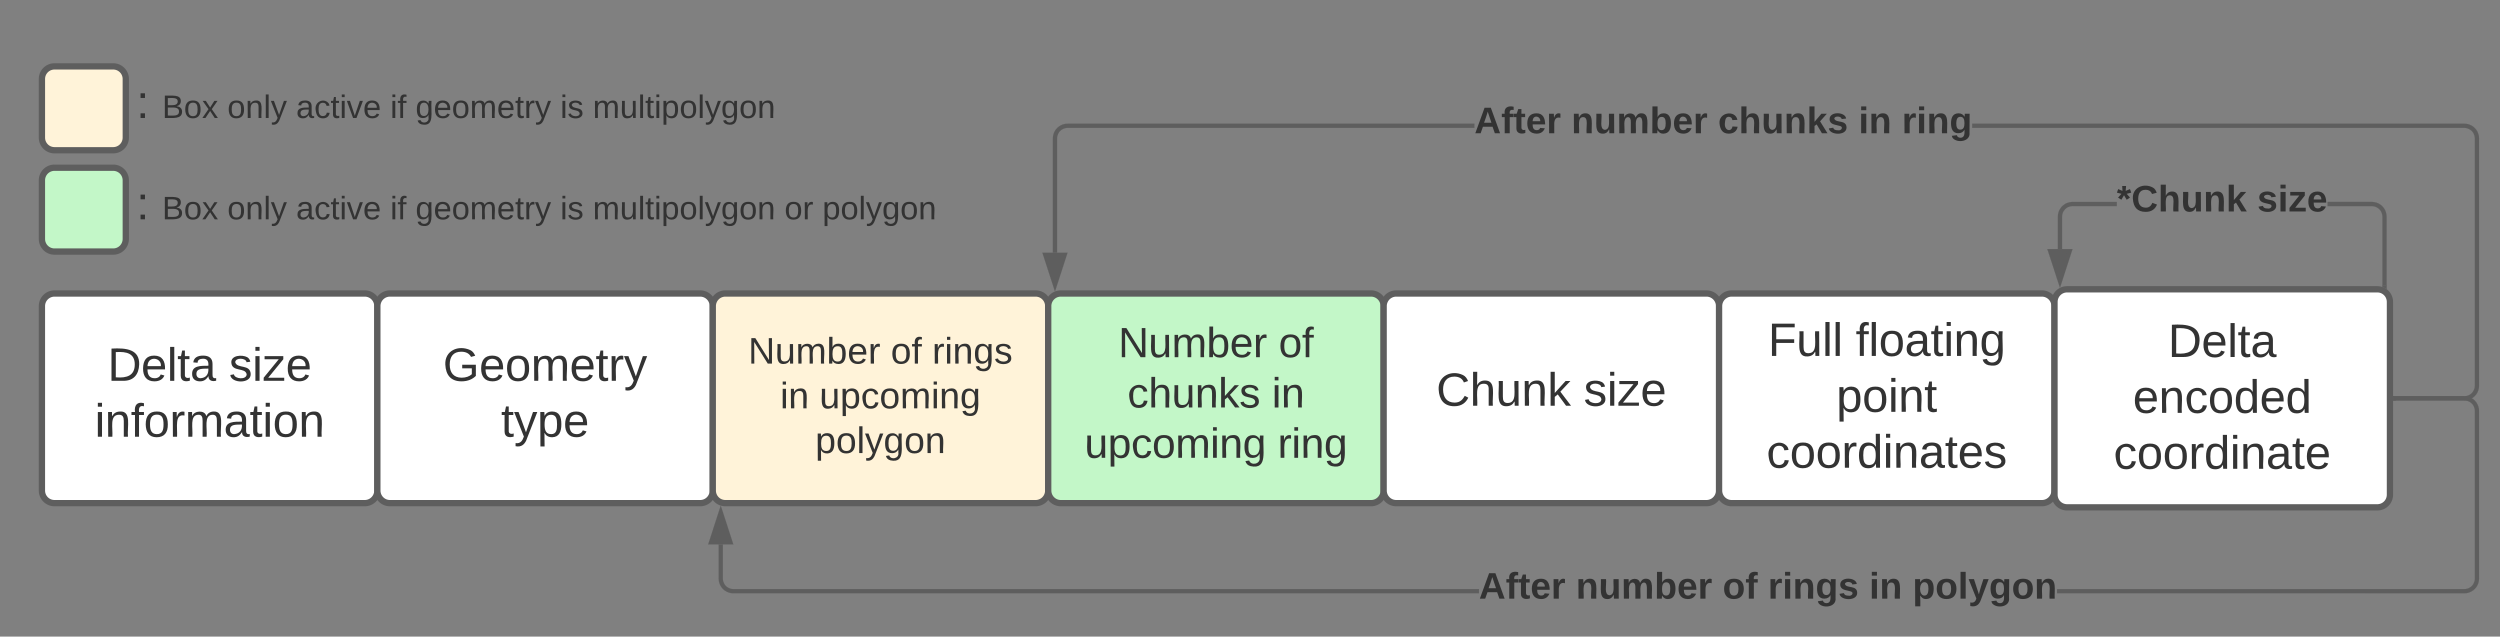 <svg xmlns="http://www.w3.org/2000/svg" xmlns:xlink="http://www.w3.org/1999/xlink" xmlns:lucid="lucid" width="1192.5" height="303.67"><rect width="100%" height="100%" fill="#808080" stroke="none"/><g transform="translate(-20 -60)" lucid:page-tab-id="0_0"><path d="M40 206a6 6 0 0 1 6-6h148a6 6 0 0 1 6 6v88a6 6 0 0 1-6 6H46a6 6 0 0 1-6-6z" stroke="#5e5e5e" stroke-width="3" fill="#fff"/><use xlink:href="#a" transform="matrix(1,0,0,1,52,212) translate(19.327 29.653)"/><use xlink:href="#b" transform="matrix(1,0,0,1,52,212) translate(77.228 29.653)"/><use xlink:href="#c" transform="matrix(1,0,0,1,52,212) translate(13.185 56.319)"/><path d="M200 206a6 6 0 0 1 6-6h148a6 6 0 0 1 6 6v88a6 6 0 0 1-6 6H206a6 6 0 0 1-6-6z" stroke="#5e5e5e" stroke-width="3" fill="#fff"/><use xlink:href="#d" transform="matrix(1,0,0,1,212,212) translate(19.296 29.653)"/><use xlink:href="#e" transform="matrix(1,0,0,1,212,212) translate(47.012 56.319)"/><path d="M360 206a6 6 0 0 1 6-6h148a6 6 0 0 1 6 6v88a6 6 0 0 1-6 6H366a6 6 0 0 1-6-6z" stroke="#5e5e5e" stroke-width="3" fill="#fff3d9"/><use xlink:href="#f" transform="matrix(1,0,0,1,372,212) translate(4.914 21.441)"/><use xlink:href="#g" transform="matrix(1,0,0,1,372,212) translate(72.914 21.441)"/><use xlink:href="#h" transform="matrix(1,0,0,1,372,212) translate(92.667 21.441)"/><use xlink:href="#i" transform="matrix(1,0,0,1,372,212) translate(20.173 42.774)"/><use xlink:href="#j" transform="matrix(1,0,0,1,372,212) translate(38.889 42.774)"/><use xlink:href="#k" transform="matrix(1,0,0,1,372,212) translate(36.914 64.108)"/><path d="M520 206a6 6 0 0 1 6-6h148a6 6 0 0 1 6 6v88a6 6 0 0 1-6 6H526a6 6 0 0 1-6-6z" stroke="#5e5e5e" stroke-width="3" fill="#c3f7c8"/><use xlink:href="#l" transform="matrix(1,0,0,1,532,212) translate(21.417 18.375)"/><use xlink:href="#m" transform="matrix(1,0,0,1,532,212) translate(97.917 18.375)"/><use xlink:href="#n" transform="matrix(1,0,0,1,532,212) translate(25.806 42.375)"/><use xlink:href="#o" transform="matrix(1,0,0,1,532,212) translate(94.694 42.375)"/><use xlink:href="#p" transform="matrix(1,0,0,1,532,212) translate(5.333 66.375)"/><use xlink:href="#q" transform="matrix(1,0,0,1,532,212) translate(97.444 66.375)"/><path d="M680 206a6 6 0 0 1 6-6h148a6 6 0 0 1 6 6v88a6 6 0 0 1-6 6H686a6 6 0 0 1-6-6z" stroke="#5e5e5e" stroke-width="3" fill="#fff"/><use xlink:href="#r" transform="matrix(1,0,0,1,692,212) translate(13.123 41.528)"/><use xlink:href="#s" transform="matrix(1,0,0,1,692,212) translate(83.432 41.528)"/><path d="M840 206a6 6 0 0 1 6-6h148a6 6 0 0 1 6 6v88a6 6 0 0 1-6 6H846a6 6 0 0 1-6-6z" stroke="#5e5e5e" stroke-width="3" fill="#fff"/><use xlink:href="#t" transform="matrix(1,0,0,1,852,212) translate(11.364 17.778)"/><use xlink:href="#u" transform="matrix(1,0,0,1,852,212) translate(53.154 17.778)"/><use xlink:href="#v" transform="matrix(1,0,0,1,852,212) translate(43.957 44.444)"/><use xlink:href="#w" transform="matrix(1,0,0,1,852,212) translate(10.654 71.111)"/><path d="M1000 204a6 6 0 0 1 6-6h148a6 6 0 0 1 6 6v92a6 6 0 0 1-6 6h-148a6 6 0 0 1-6-6z" stroke="#5e5e5e" stroke-width="3" fill="#fff"/><use xlink:href="#x" transform="matrix(1,0,0,1,1012,210) translate(42.136 20.278)"/><use xlink:href="#y" transform="matrix(1,0,0,1,1012,210) translate(25.407 46.944)"/><use xlink:href="#z" transform="matrix(1,0,0,1,1012,210) translate(16.21 73.611)"/><path d="M1152.5 156.4l1.07.25 1.02.42.92.58.84.7.7.85.6.93.4 1.02.26 1.07.1 1.05v33.04h-2v-32.95l-.08-.82-.18-.76-.3-.73-.4-.66-.52-.6-.6-.5-.66-.42-.73-.3-.76-.18-.83-.07h-21.1v-2h21.18zm-122.77 1.9h-21.1l-.82.08-.75.18-.73.3-.66.4-.6.52-.5.6-.42.66-.3.73-.18.76-.07.82v15.46h-2v-15.53l.08-1.05.25-1.07.42-1.02.58-.93.7-.84.85-.7.93-.6 1.03-.4 1.07-.26 1.05-.1h21.18z" stroke="#5e5e5e" stroke-width=".05" fill="#5e5e5e"/><path d="M1158.4 197.93l-1-.62-1-.4v-.6h2z" fill="#5e5e5e"/><path d="M1158.43 197.97l-1.03-.63-1.02-.42v-.66h2.05zm-2-1.66v.58l1 .4.95.6v-1.57z" stroke="#5e5e5e" stroke-width=".05" fill="#5e5e5e"/><path d="M1002.6 194.08l-4.64-14.27h9.27z" fill="#5e5e5e"/><path d="M1002.6 197.3l-6.02-18.5h12.02zm-3.27-16.5l3.26 10.04 3.25-10.03z" stroke="#5e5e5e" stroke-width=".05" fill="#5e5e5e"/><use xlink:href="#A" transform="matrix(1,0,0,1,1029.728,146.647) translate(0 14.222)"/><use xlink:href="#B" transform="matrix(1,0,0,1,1029.728,146.647) translate(66.963 14.222)"/><path d="M1196.6 119.08l1.06.26 1.02.42.94.57.83.72.72.83.57.94.42 1.02.26 1.06.08 1.06v118.08l-.08 1.06-.26 1.06-.42 1.02-.57.94-.72.83-.83.72-.94.57-1.02.42-1.07.26-1.06.08h-33.04v-2h32.96l.82-.06.76-.2.73-.3.67-.4.6-.5.5-.6.4-.67.3-.73.2-.76.06-.82V126.04l-.07-.82-.18-.76-.3-.73-.4-.67-.52-.6-.6-.5-.66-.4-.73-.3-.76-.2-.82-.06H960.72v-2h234.82zM723.28 121H529.26l-.82.06-.77.2-.72.3-.67.4-.6.5-.5.6-.4.67-.3.73-.2.76-.06.82v54.5h-2v-54.58l.08-1.06.26-1.06.42-1.02.57-.94.72-.83.83-.72.94-.57 1-.42 1.08-.26 1.06-.08h194.1z" stroke="#5e5e5e" stroke-width=".05" fill="#5e5e5e"/><path d="M1162.53 251h-1.03v-2h1.03z" fill="#5e5e5e"/><path d="M1162.55 251.03h-1.08v-2.06h1.08zm-1.02-2v1.94h.97v-1.94z" stroke="#5e5e5e" stroke-width=".05" fill="#5e5e5e"/><path d="M523.22 195.82l-4.64-14.27h9.27z" fill="#5e5e5e"/><path d="M523.22 199.06l-6-18.5h12zm-3.26-16.5l3.26 10.02 3.26-10.03z" stroke="#5e5e5e" stroke-width=".05" fill="#5e5e5e"/><g><use xlink:href="#C" transform="matrix(1,0,0,1,723.284,109.333) translate(0 14.222)"/><use xlink:href="#D" transform="matrix(1,0,0,1,723.284,109.333) translate(46.272 14.222)"/><use xlink:href="#E" transform="matrix(1,0,0,1,723.284,109.333) translate(116.247 14.222)"/><use xlink:href="#F" transform="matrix(1,0,0,1,723.284,109.333) translate(183.259 14.222)"/><use xlink:href="#G" transform="matrix(1,0,0,1,723.284,109.333) translate(203.951 14.222)"/></g><path d="M364.8 335.96l.06.82.2.76.3.73.4.67.5.6.6.5.67.4.73.3.76.2.82.06h355.62v2h-355.7l-1.06-.08-1.06-.26-1.02-.42-.94-.57-.83-.72-.72-.83-.57-.94-.42-1.02-.26-1.06-.08-1.06v-16.37h2zm831.8-86.88l1.06.26 1.02.42.94.57.83.72.72.83.57.94.42 1.02.26 1.06.08 1.06v80.08l-.08 1.06-.26 1.06-.42 1.02-.57.94-.72.83-.83.72-.94.57-1.02.42-1.07.26-1.06.08H1001.2v-2h194.26l.82-.06.76-.2.73-.3.67-.4.6-.5.5-.6.4-.67.3-.73.2-.76.06-.82v-79.92l-.07-.82-.18-.76-.3-.73-.4-.67-.52-.6-.6-.5-.66-.4-.73-.3-.76-.2-.82-.06h-32.96v-2h33.04z" stroke="#5e5e5e" stroke-width=".05" fill="#5e5e5e"/><path d="M1162.53 251h-1.03v-2h1.03z" fill="#5e5e5e"/><path d="M1162.55 251.03h-1.08v-2.06h1.08zm-1.02-2v1.94h.97v-1.94z" stroke="#5e5e5e" stroke-width=".05" fill="#5e5e5e"/><path d="M368.44 318.67h-9.27l4.63-14.27z" fill="#5e5e5e"/><path d="M369.8 319.67h-12l6-18.5zm-9.26-2h6.52l-3.26-10.03z" stroke="#5e5e5e" stroke-width=".05" fill="#5e5e5e"/><g><use xlink:href="#C" transform="matrix(1,0,0,1,725.457,331.333) translate(0 14.222)"/><use xlink:href="#D" transform="matrix(1,0,0,1,725.457,331.333) translate(46.272 14.222)"/><use xlink:href="#H" transform="matrix(1,0,0,1,725.457,331.333) translate(116.247 14.222)"/><use xlink:href="#I" transform="matrix(1,0,0,1,725.457,331.333) translate(137.877 14.222)"/><use xlink:href="#F" transform="matrix(1,0,0,1,725.457,331.333) translate(186.173 14.222)"/><use xlink:href="#J" transform="matrix(1,0,0,1,725.457,331.333) translate(206.864 14.222)"/></g><path d="M40 97.67a6 6 0 0 1 6-6h28a6 6 0 0 1 6 6v28a6 6 0 0 1-6 6H46a6 6 0 0 1-6-6z" stroke="#5e5e5e" stroke-width="3" fill="#fff3d9"/><path d="M40 146a6 6 0 0 1 6-6h28a6 6 0 0 1 6 6v28a6 6 0 0 1-6 6H46a6 6 0 0 1-6-6z" stroke="#5e5e5e" stroke-width="3" fill="#c3f7c8"/><path d="M80 86a6 6 0 0 1 6-6h388a6 6 0 0 1 6 6v51.33a6 6 0 0 1-6 6H86a6 6 0 0 1-6-6z" stroke="#000" stroke-opacity="0" stroke-width="3" fill="#fff" fill-opacity="0"/><g><use xlink:href="#K" transform="matrix(1,0,0,1,85,85) translate(0 31.278)"/><use xlink:href="#L" transform="matrix(1,0,0,1,85,85) translate(12.346 31.278)"/><use xlink:href="#M" transform="matrix(1,0,0,1,85,85) translate(43.457 31.278)"/><use xlink:href="#N" transform="matrix(1,0,0,1,85,85) translate(76.253 31.278)"/><use xlink:href="#O" transform="matrix(1,0,0,1,85,85) translate(121.148 31.278)"/><use xlink:href="#P" transform="matrix(1,0,0,1,85,85) translate(133.204 31.278)"/><use xlink:href="#Q" transform="matrix(1,0,0,1,85,85) translate(202.253 31.278)"/><use xlink:href="#R" transform="matrix(1,0,0,1,85,85) translate(217.765 31.278)"/></g><path d="M80 134.33a6 6 0 0 1 6-6h388a6 6 0 0 1 6 6v51.34a6 6 0 0 1-6 6H86a6 6 0 0 1-6-6z" stroke="#000" stroke-opacity="0" stroke-width="3" fill="#fff" fill-opacity="0"/><g><use xlink:href="#K" transform="matrix(1,0,0,1,85,133.333) translate(0 31.278)"/><use xlink:href="#L" transform="matrix(1,0,0,1,85,133.333) translate(12.346 31.278)"/><use xlink:href="#M" transform="matrix(1,0,0,1,85,133.333) translate(43.457 31.278)"/><use xlink:href="#N" transform="matrix(1,0,0,1,85,133.333) translate(76.253 31.278)"/><use xlink:href="#O" transform="matrix(1,0,0,1,85,133.333) translate(121.148 31.278)"/><use xlink:href="#P" transform="matrix(1,0,0,1,85,133.333) translate(133.204 31.278)"/><use xlink:href="#Q" transform="matrix(1,0,0,1,85,133.333) translate(202.253 31.278)"/><use xlink:href="#S" transform="matrix(1,0,0,1,85,133.333) translate(217.765 31.278)"/><use xlink:href="#T" transform="matrix(1,0,0,1,85,133.333) translate(309.198 31.278)"/><use xlink:href="#U" transform="matrix(1,0,0,1,85,133.333) translate(327.302 31.278)"/></g><defs><path fill="#333" d="M30-248c118-7 216 8 213 122C240-48 200 0 122 0H30v-248zM63-27c89 8 146-16 146-99s-60-101-146-95v194" id="V"/><path fill="#333" d="M100-194c63 0 86 42 84 106H49c0 40 14 67 53 68 26 1 43-12 49-29l28 8c-11 28-37 45-77 45C44 4 14-33 15-96c1-61 26-98 85-98zm52 81c6-60-76-77-97-28-3 7-6 17-6 28h103" id="W"/><path fill="#333" d="M24 0v-261h32V0H24" id="X"/><path fill="#333" d="M59-47c-2 24 18 29 38 22v24C64 9 27 4 27-40v-127H5v-23h24l9-43h21v43h35v23H59v120" id="Y"/><path fill="#333" d="M141-36C126-15 110 5 73 4 37 3 15-17 15-53c-1-64 63-63 125-63 3-35-9-54-41-54-24 1-41 7-42 31l-33-3c5-37 33-52 76-52 45 0 72 20 72 64v82c-1 20 7 32 28 27v20c-31 9-61-2-59-35zM48-53c0 20 12 33 32 33 41-3 63-29 60-74-43 2-92-5-92 41" id="Z"/><g id="a"><use transform="matrix(0.062,0,0,0.062,0,0)" xlink:href="#V"/><use transform="matrix(0.062,0,0,0.062,15.988,0)" xlink:href="#W"/><use transform="matrix(0.062,0,0,0.062,28.333,0)" xlink:href="#X"/><use transform="matrix(0.062,0,0,0.062,33.21,0)" xlink:href="#Y"/><use transform="matrix(0.062,0,0,0.062,39.383,0)" xlink:href="#Z"/></g><path fill="#333" d="M135-143c-3-34-86-38-87 0 15 53 115 12 119 90S17 21 10-45l28-5c4 36 97 45 98 0-10-56-113-15-118-90-4-57 82-63 122-42 12 7 21 19 24 35" id="aa"/><path fill="#333" d="M24-231v-30h32v30H24zM24 0v-190h32V0H24" id="ab"/><path fill="#333" d="M9 0v-24l116-142H16v-24h144v24L44-24h123V0H9" id="ac"/><g id="b"><use transform="matrix(0.062,0,0,0.062,0,0)" xlink:href="#aa"/><use transform="matrix(0.062,0,0,0.062,11.111,0)" xlink:href="#ab"/><use transform="matrix(0.062,0,0,0.062,15.988,0)" xlink:href="#ac"/><use transform="matrix(0.062,0,0,0.062,27.099,0)" xlink:href="#W"/></g><path fill="#333" d="M117-194c89-4 53 116 60 194h-32v-121c0-31-8-49-39-48C34-167 62-67 57 0H25l-1-190h30c1 10-1 24 2 32 11-22 29-35 61-36" id="ad"/><path fill="#333" d="M101-234c-31-9-42 10-38 44h38v23H63V0H32v-167H5v-23h27c-7-52 17-82 69-68v24" id="ae"/><path fill="#333" d="M100-194c62-1 85 37 85 99 1 63-27 99-86 99S16-35 15-95c0-66 28-99 85-99zM99-20c44 1 53-31 53-75 0-43-8-75-51-75s-53 32-53 75 10 74 51 75" id="af"/><path fill="#333" d="M114-163C36-179 61-72 57 0H25l-1-190h30c1 12-1 29 2 39 6-27 23-49 58-41v29" id="ag"/><path fill="#333" d="M210-169c-67 3-38 105-44 169h-31v-121c0-29-5-50-35-48C34-165 62-65 56 0H25l-1-190h30c1 10-1 24 2 32 10-44 99-50 107 0 11-21 27-35 58-36 85-2 47 119 55 194h-31v-121c0-29-5-49-35-48" id="ah"/><g id="c"><use transform="matrix(0.062,0,0,0.062,0,0)" xlink:href="#ab"/><use transform="matrix(0.062,0,0,0.062,4.877,0)" xlink:href="#ad"/><use transform="matrix(0.062,0,0,0.062,17.222,0)" xlink:href="#ae"/><use transform="matrix(0.062,0,0,0.062,23.395,0)" xlink:href="#af"/><use transform="matrix(0.062,0,0,0.062,35.741,0)" xlink:href="#ag"/><use transform="matrix(0.062,0,0,0.062,43.086,0)" xlink:href="#ah"/><use transform="matrix(0.062,0,0,0.062,61.543,0)" xlink:href="#Z"/><use transform="matrix(0.062,0,0,0.062,73.889,0)" xlink:href="#Y"/><use transform="matrix(0.062,0,0,0.062,80.062,0)" xlink:href="#ab"/><use transform="matrix(0.062,0,0,0.062,84.938,0)" xlink:href="#af"/><use transform="matrix(0.062,0,0,0.062,97.284,0)" xlink:href="#ad"/></g><path fill="#333" d="M143 4C61 4 22-44 18-125c-5-107 100-154 193-111 17 8 29 25 37 43l-32 9c-13-25-37-40-76-40-61 0-88 39-88 99 0 61 29 100 91 101 35 0 62-11 79-27v-45h-74v-28h105v86C228-13 192 4 143 4" id="ai"/><path fill="#333" d="M179-190L93 31C79 59 56 82 12 73V49c39 6 53-20 64-50L1-190h34L92-34l54-156h33" id="aj"/><g id="d"><use transform="matrix(0.062,0,0,0.062,0,0)" xlink:href="#ai"/><use transform="matrix(0.062,0,0,0.062,17.284,0)" xlink:href="#W"/><use transform="matrix(0.062,0,0,0.062,29.63,0)" xlink:href="#af"/><use transform="matrix(0.062,0,0,0.062,41.975,0)" xlink:href="#ah"/><use transform="matrix(0.062,0,0,0.062,60.432,0)" xlink:href="#W"/><use transform="matrix(0.062,0,0,0.062,72.778,0)" xlink:href="#Y"/><use transform="matrix(0.062,0,0,0.062,78.951,0)" xlink:href="#ag"/><use transform="matrix(0.062,0,0,0.062,86.296,0)" xlink:href="#aj"/></g><path fill="#333" d="M115-194c55 1 70 41 70 98S169 2 115 4C84 4 66-9 55-30l1 105H24l-1-265h31l2 30c10-21 28-34 59-34zm-8 174c40 0 45-34 45-75s-6-73-45-74c-42 0-51 32-51 76 0 43 10 73 51 73" id="ak"/><g id="e"><use transform="matrix(0.062,0,0,0.062,0,0)" xlink:href="#Y"/><use transform="matrix(0.062,0,0,0.062,6.173,0)" xlink:href="#aj"/><use transform="matrix(0.062,0,0,0.062,17.284,0)" xlink:href="#ak"/><use transform="matrix(0.062,0,0,0.062,29.63,0)" xlink:href="#W"/></g><path fill="#333" d="M190 0L58-211 59 0H30v-248h39L202-35l-2-213h31V0h-41" id="al"/><path fill="#333" d="M84 4C-5 8 30-112 23-190h32v120c0 31 7 50 39 49 72-2 45-101 50-169h31l1 190h-30c-1-10 1-25-2-33-11 22-28 36-60 37" id="am"/><path fill="#333" d="M115-194c53 0 69 39 70 98 0 66-23 100-70 100C84 3 66-7 56-30L54 0H23l1-261h32v101c10-23 28-34 59-34zm-8 174c40 0 45-34 45-75 0-40-5-75-45-74-42 0-51 32-51 76 0 43 10 73 51 73" id="an"/><g id="f"><use transform="matrix(0.049,0,0,0.049,0,0)" xlink:href="#al"/><use transform="matrix(0.049,0,0,0.049,12.79,0)" xlink:href="#am"/><use transform="matrix(0.049,0,0,0.049,22.667,0)" xlink:href="#ah"/><use transform="matrix(0.049,0,0,0.049,37.432,0)" xlink:href="#an"/><use transform="matrix(0.049,0,0,0.049,47.309,0)" xlink:href="#W"/><use transform="matrix(0.049,0,0,0.049,57.185,0)" xlink:href="#ag"/></g><g id="g"><use transform="matrix(0.049,0,0,0.049,0,0)" xlink:href="#af"/><use transform="matrix(0.049,0,0,0.049,9.877,0)" xlink:href="#ae"/></g><path fill="#333" d="M177-190C167-65 218 103 67 71c-23-6-38-20-44-43l32-5c15 47 100 32 89-28v-30C133-14 115 1 83 1 29 1 15-40 15-95c0-56 16-97 71-98 29-1 48 16 59 35 1-10 0-23 2-32h30zM94-22c36 0 50-32 50-73 0-42-14-75-50-75-39 0-46 34-46 75s6 73 46 73" id="ao"/><g id="h"><use transform="matrix(0.049,0,0,0.049,0,0)" xlink:href="#ag"/><use transform="matrix(0.049,0,0,0.049,5.877,0)" xlink:href="#ab"/><use transform="matrix(0.049,0,0,0.049,9.778,0)" xlink:href="#ad"/><use transform="matrix(0.049,0,0,0.049,19.654,0)" xlink:href="#ao"/><use transform="matrix(0.049,0,0,0.049,29.531,0)" xlink:href="#aa"/></g><g id="i"><use transform="matrix(0.049,0,0,0.049,0,0)" xlink:href="#ab"/><use transform="matrix(0.049,0,0,0.049,3.901,0)" xlink:href="#ad"/></g><path fill="#333" d="M96-169c-40 0-48 33-48 73s9 75 48 75c24 0 41-14 43-38l32 2c-6 37-31 61-74 61-59 0-76-41-82-99-10-93 101-131 147-64 4 7 5 14 7 22l-32 3c-4-21-16-35-41-35" id="ap"/><g id="j"><use transform="matrix(0.049,0,0,0.049,0,0)" xlink:href="#am"/><use transform="matrix(0.049,0,0,0.049,9.877,0)" xlink:href="#ak"/><use transform="matrix(0.049,0,0,0.049,19.753,0)" xlink:href="#ap"/><use transform="matrix(0.049,0,0,0.049,28.642,0)" xlink:href="#af"/><use transform="matrix(0.049,0,0,0.049,38.519,0)" xlink:href="#ah"/><use transform="matrix(0.049,0,0,0.049,53.284,0)" xlink:href="#ab"/><use transform="matrix(0.049,0,0,0.049,57.185,0)" xlink:href="#ad"/><use transform="matrix(0.049,0,0,0.049,67.062,0)" xlink:href="#ao"/></g><g id="k"><use transform="matrix(0.049,0,0,0.049,0,0)" xlink:href="#ak"/><use transform="matrix(0.049,0,0,0.049,9.877,0)" xlink:href="#af"/><use transform="matrix(0.049,0,0,0.049,19.753,0)" xlink:href="#X"/><use transform="matrix(0.049,0,0,0.049,23.654,0)" xlink:href="#aj"/><use transform="matrix(0.049,0,0,0.049,32.543,0)" xlink:href="#ao"/><use transform="matrix(0.049,0,0,0.049,42.42,0)" xlink:href="#af"/><use transform="matrix(0.049,0,0,0.049,52.296,0)" xlink:href="#ad"/></g><g id="l"><use transform="matrix(0.056,0,0,0.056,0,0)" xlink:href="#al"/><use transform="matrix(0.056,0,0,0.056,14.389,0)" xlink:href="#am"/><use transform="matrix(0.056,0,0,0.056,25.5,0)" xlink:href="#ah"/><use transform="matrix(0.056,0,0,0.056,42.111,0)" xlink:href="#an"/><use transform="matrix(0.056,0,0,0.056,53.222,0)" xlink:href="#W"/><use transform="matrix(0.056,0,0,0.056,64.333,0)" xlink:href="#ag"/></g><g id="m"><use transform="matrix(0.056,0,0,0.056,0,0)" xlink:href="#af"/><use transform="matrix(0.056,0,0,0.056,11.111,0)" xlink:href="#ae"/></g><path fill="#333" d="M106-169C34-169 62-67 57 0H25v-261h32l-1 103c12-21 28-36 61-36 89 0 53 116 60 194h-32v-121c2-32-8-49-39-48" id="aq"/><path fill="#333" d="M143 0L79-87 56-68V0H24v-261h32v163l83-92h37l-77 82L181 0h-38" id="ar"/><g id="n"><use transform="matrix(0.056,0,0,0.056,0,0)" xlink:href="#ap"/><use transform="matrix(0.056,0,0,0.056,10,0)" xlink:href="#aq"/><use transform="matrix(0.056,0,0,0.056,21.111,0)" xlink:href="#am"/><use transform="matrix(0.056,0,0,0.056,32.222,0)" xlink:href="#ad"/><use transform="matrix(0.056,0,0,0.056,43.333,0)" xlink:href="#ar"/><use transform="matrix(0.056,0,0,0.056,53.333,0)" xlink:href="#aa"/></g><g id="o"><use transform="matrix(0.056,0,0,0.056,0,0)" xlink:href="#ab"/><use transform="matrix(0.056,0,0,0.056,4.389,0)" xlink:href="#ad"/></g><g id="p"><use transform="matrix(0.056,0,0,0.056,0,0)" xlink:href="#am"/><use transform="matrix(0.056,0,0,0.056,11.111,0)" xlink:href="#ak"/><use transform="matrix(0.056,0,0,0.056,22.222,0)" xlink:href="#ap"/><use transform="matrix(0.056,0,0,0.056,32.222,0)" xlink:href="#af"/><use transform="matrix(0.056,0,0,0.056,43.333,0)" xlink:href="#ah"/><use transform="matrix(0.056,0,0,0.056,59.944,0)" xlink:href="#ab"/><use transform="matrix(0.056,0,0,0.056,64.333,0)" xlink:href="#ad"/><use transform="matrix(0.056,0,0,0.056,75.444,0)" xlink:href="#ao"/></g><g id="q"><use transform="matrix(0.056,0,0,0.056,0,0)" xlink:href="#ag"/><use transform="matrix(0.056,0,0,0.056,6.611,0)" xlink:href="#ab"/><use transform="matrix(0.056,0,0,0.056,11,0)" xlink:href="#ad"/><use transform="matrix(0.056,0,0,0.056,22.111,0)" xlink:href="#ao"/></g><path fill="#333" d="M212-179c-10-28-35-45-73-45-59 0-87 40-87 99 0 60 29 101 89 101 43 0 62-24 78-52l27 14C228-24 195 4 139 4 59 4 22-46 18-125c-6-104 99-153 187-111 19 9 31 26 39 46" id="as"/><g id="r"><use transform="matrix(0.062,0,0,0.062,0,0)" xlink:href="#as"/><use transform="matrix(0.062,0,0,0.062,15.988,0)" xlink:href="#aq"/><use transform="matrix(0.062,0,0,0.062,28.333,0)" xlink:href="#am"/><use transform="matrix(0.062,0,0,0.062,40.679,0)" xlink:href="#ad"/><use transform="matrix(0.062,0,0,0.062,53.025,0)" xlink:href="#ar"/></g><g id="s"><use transform="matrix(0.062,0,0,0.062,0,0)" xlink:href="#aa"/><use transform="matrix(0.062,0,0,0.062,11.111,0)" xlink:href="#ab"/><use transform="matrix(0.062,0,0,0.062,15.988,0)" xlink:href="#ac"/><use transform="matrix(0.062,0,0,0.062,27.099,0)" xlink:href="#W"/></g><path fill="#333" d="M63-220v92h138v28H63V0H30v-248h175v28H63" id="at"/><g id="t"><use transform="matrix(0.062,0,0,0.062,0,0)" xlink:href="#at"/><use transform="matrix(0.062,0,0,0.062,13.519,0)" xlink:href="#am"/><use transform="matrix(0.062,0,0,0.062,25.864,0)" xlink:href="#X"/><use transform="matrix(0.062,0,0,0.062,30.741,0)" xlink:href="#X"/></g><g id="u"><use transform="matrix(0.062,0,0,0.062,0,0)" xlink:href="#ae"/><use transform="matrix(0.062,0,0,0.062,6.173,0)" xlink:href="#X"/><use transform="matrix(0.062,0,0,0.062,11.049,0)" xlink:href="#af"/><use transform="matrix(0.062,0,0,0.062,23.395,0)" xlink:href="#Z"/><use transform="matrix(0.062,0,0,0.062,35.741,0)" xlink:href="#Y"/><use transform="matrix(0.062,0,0,0.062,41.914,0)" xlink:href="#ab"/><use transform="matrix(0.062,0,0,0.062,46.79,0)" xlink:href="#ad"/><use transform="matrix(0.062,0,0,0.062,59.136,0)" xlink:href="#ao"/></g><g id="v"><use transform="matrix(0.062,0,0,0.062,0,0)" xlink:href="#ak"/><use transform="matrix(0.062,0,0,0.062,12.346,0)" xlink:href="#af"/><use transform="matrix(0.062,0,0,0.062,24.691,0)" xlink:href="#ab"/><use transform="matrix(0.062,0,0,0.062,29.568,0)" xlink:href="#ad"/><use transform="matrix(0.062,0,0,0.062,41.914,0)" xlink:href="#Y"/></g><path fill="#333" d="M85-194c31 0 48 13 60 33l-1-100h32l1 261h-30c-2-10 0-23-3-31C134-8 116 4 85 4 32 4 16-35 15-94c0-66 23-100 70-100zm9 24c-40 0-46 34-46 75 0 40 6 74 45 74 42 0 51-32 51-76 0-42-9-74-50-73" id="au"/><g id="w"><use transform="matrix(0.062,0,0,0.062,0,0)" xlink:href="#ap"/><use transform="matrix(0.062,0,0,0.062,11.111,0)" xlink:href="#af"/><use transform="matrix(0.062,0,0,0.062,23.457,0)" xlink:href="#af"/><use transform="matrix(0.062,0,0,0.062,35.802,0)" xlink:href="#ag"/><use transform="matrix(0.062,0,0,0.062,43.148,0)" xlink:href="#au"/><use transform="matrix(0.062,0,0,0.062,55.494,0)" xlink:href="#ab"/><use transform="matrix(0.062,0,0,0.062,60.37,0)" xlink:href="#ad"/><use transform="matrix(0.062,0,0,0.062,72.716,0)" xlink:href="#Z"/><use transform="matrix(0.062,0,0,0.062,85.062,0)" xlink:href="#Y"/><use transform="matrix(0.062,0,0,0.062,91.235,0)" xlink:href="#W"/><use transform="matrix(0.062,0,0,0.062,103.58,0)" xlink:href="#aa"/></g><g id="x"><use transform="matrix(0.062,0,0,0.062,0,0)" xlink:href="#V"/><use transform="matrix(0.062,0,0,0.062,15.988,0)" xlink:href="#W"/><use transform="matrix(0.062,0,0,0.062,28.333,0)" xlink:href="#X"/><use transform="matrix(0.062,0,0,0.062,33.21,0)" xlink:href="#Y"/><use transform="matrix(0.062,0,0,0.062,39.383,0)" xlink:href="#Z"/></g><g id="y"><use transform="matrix(0.062,0,0,0.062,0,0)" xlink:href="#W"/><use transform="matrix(0.062,0,0,0.062,12.346,0)" xlink:href="#ad"/><use transform="matrix(0.062,0,0,0.062,24.691,0)" xlink:href="#ap"/><use transform="matrix(0.062,0,0,0.062,35.802,0)" xlink:href="#af"/><use transform="matrix(0.062,0,0,0.062,48.148,0)" xlink:href="#au"/><use transform="matrix(0.062,0,0,0.062,60.494,0)" xlink:href="#W"/><use transform="matrix(0.062,0,0,0.062,72.84,0)" xlink:href="#au"/></g><g id="z"><use transform="matrix(0.062,0,0,0.062,0,0)" xlink:href="#ap"/><use transform="matrix(0.062,0,0,0.062,11.111,0)" xlink:href="#af"/><use transform="matrix(0.062,0,0,0.062,23.457,0)" xlink:href="#af"/><use transform="matrix(0.062,0,0,0.062,35.802,0)" xlink:href="#ag"/><use transform="matrix(0.062,0,0,0.062,43.148,0)" xlink:href="#au"/><use transform="matrix(0.062,0,0,0.062,55.494,0)" xlink:href="#ab"/><use transform="matrix(0.062,0,0,0.062,60.37,0)" xlink:href="#ad"/><use transform="matrix(0.062,0,0,0.062,72.716,0)" xlink:href="#Z"/><use transform="matrix(0.062,0,0,0.062,85.062,0)" xlink:href="#Y"/><use transform="matrix(0.062,0,0,0.062,91.235,0)" xlink:href="#W"/></g><path fill="#333" d="M86-200l42-18 12 35-44 11 32 37-32 21-26-44-26 44-32-21 33-37-44-11 12-35 42 18-3-48h38" id="av"/><path fill="#333" d="M67-125c0 53 21 87 73 88 37 1 54-22 65-47l45 17C233-25 199 4 140 4 58 4 20-42 15-125 8-235 124-281 211-232c18 10 29 29 36 50l-46 12c-8-25-30-41-62-41-52 0-71 34-72 86" id="aw"/><path fill="#333" d="M114-157C55-157 80-60 75 0H25v-261h50l-1 109c12-26 28-41 61-42 86-1 58 113 63 194h-50c-7-57 23-157-34-157" id="ax"/><path fill="#333" d="M85 4C-2 5 27-109 22-190h50c7 57-23 150 33 157 60-5 35-97 40-157h50l1 190h-47c-2-12 1-28-3-38-12 25-28 42-61 42" id="ay"/><path fill="#333" d="M135-194c87-1 58 113 63 194h-50c-7-57 23-157-34-157-59 0-34 97-39 157H25l-1-190h47c2 12-1 28 3 38 12-26 28-41 61-42" id="az"/><path fill="#333" d="M147 0L96-86 75-71V0H25v-261h50v150l67-79h53l-66 74L201 0h-54" id="aA"/><g id="A"><use transform="matrix(0.049,0,0,0.049,0,0)" xlink:href="#av"/><use transform="matrix(0.049,0,0,0.049,6.914,0)" xlink:href="#aw"/><use transform="matrix(0.049,0,0,0.049,19.704,0)" xlink:href="#ax"/><use transform="matrix(0.049,0,0,0.049,30.519,0)" xlink:href="#ay"/><use transform="matrix(0.049,0,0,0.049,41.333,0)" xlink:href="#az"/><use transform="matrix(0.049,0,0,0.049,52.148,0)" xlink:href="#aA"/></g><path fill="#333" d="M137-138c1-29-70-34-71-4 15 46 118 7 119 86 1 83-164 76-172 9l43-7c4 19 20 25 44 25 33 8 57-30 24-41C81-84 22-81 20-136c-2-80 154-74 161-7" id="aB"/><path fill="#333" d="M25-224v-37h50v37H25zM25 0v-190h50V0H25" id="aC"/><path fill="#333" d="M12 0v-35l95-120H19v-35h142v35L67-36h103V0H12" id="aD"/><path fill="#333" d="M185-48c-13 30-37 53-82 52C43 2 14-33 14-96s30-98 90-98c62 0 83 45 84 108H66c0 31 8 55 39 56 18 0 30-7 34-22zm-45-69c5-46-57-63-70-21-2 6-4 13-4 21h74" id="aE"/><g id="B"><use transform="matrix(0.049,0,0,0.049,0,0)" xlink:href="#aB"/><use transform="matrix(0.049,0,0,0.049,9.877,0)" xlink:href="#aC"/><use transform="matrix(0.049,0,0,0.049,14.815,0)" xlink:href="#aD"/><use transform="matrix(0.049,0,0,0.049,23.704,0)" xlink:href="#aE"/></g><path fill="#333" d="M199 0l-22-63H83L61 0H9l90-248h61L250 0h-51zm-33-102l-36-108c-10 38-24 72-36 108h72" id="aF"/><path fill="#333" d="M121-226c-27-7-43 5-38 36h38v33H83V0H34v-157H6v-33h28c-9-59 32-81 87-68v32" id="aG"/><path fill="#333" d="M115-3C79 11 28 4 28-45v-112H4v-33h27l15-45h31v45h36v33H77v99c-1 23 16 31 38 25v30" id="aH"/><path fill="#333" d="M135-150c-39-12-60 13-60 57V0H25l-1-190h47c2 13-1 29 3 40 6-28 27-53 61-41v41" id="aI"/><g id="C"><use transform="matrix(0.049,0,0,0.049,0,0)" xlink:href="#aF"/><use transform="matrix(0.049,0,0,0.049,12.79,0)" xlink:href="#aG"/><use transform="matrix(0.049,0,0,0.049,18.667,0)" xlink:href="#aH"/><use transform="matrix(0.049,0,0,0.049,24.543,0)" xlink:href="#aE"/><use transform="matrix(0.049,0,0,0.049,34.42,0)" xlink:href="#aI"/></g><path fill="#333" d="M220-157c-53 9-28 100-34 157h-49v-107c1-27-5-49-29-50C55-147 81-57 75 0H25l-1-190h47c2 12-1 28 3 38 10-53 101-56 108 0 13-22 24-43 59-42 82 1 51 116 57 194h-49v-107c-1-25-5-48-29-50" id="aJ"/><path fill="#333" d="M135-194c52 0 70 43 70 98 0 56-19 99-73 100-30 1-46-15-58-35L72 0H24l1-261h50v104c11-23 29-37 60-37zM114-30c31 0 40-27 40-66 0-37-7-63-39-63s-41 28-41 65c0 36 8 64 40 64" id="aK"/><g id="D"><use transform="matrix(0.049,0,0,0.049,0,0)" xlink:href="#az"/><use transform="matrix(0.049,0,0,0.049,10.815,0)" xlink:href="#ay"/><use transform="matrix(0.049,0,0,0.049,21.63,0)" xlink:href="#aJ"/><use transform="matrix(0.049,0,0,0.049,37.432,0)" xlink:href="#aK"/><use transform="matrix(0.049,0,0,0.049,48.247,0)" xlink:href="#aE"/><use transform="matrix(0.049,0,0,0.049,58.123,0)" xlink:href="#aI"/></g><path fill="#333" d="M190-63c-7 42-38 67-86 67-59 0-84-38-90-98-12-110 154-137 174-36l-49 2c-2-19-15-32-35-32-30 0-35 28-38 64-6 74 65 87 74 30" id="aL"/><g id="E"><use transform="matrix(0.049,0,0,0.049,0,0)" xlink:href="#aL"/><use transform="matrix(0.049,0,0,0.049,9.877,0)" xlink:href="#ax"/><use transform="matrix(0.049,0,0,0.049,20.691,0)" xlink:href="#ay"/><use transform="matrix(0.049,0,0,0.049,31.506,0)" xlink:href="#az"/><use transform="matrix(0.049,0,0,0.049,42.321,0)" xlink:href="#aA"/><use transform="matrix(0.049,0,0,0.049,52.198,0)" xlink:href="#aB"/></g><g id="F"><use transform="matrix(0.049,0,0,0.049,0,0)" xlink:href="#aC"/><use transform="matrix(0.049,0,0,0.049,4.938,0)" xlink:href="#az"/></g><path fill="#333" d="M195-6C206 82 75 100 31 46c-4-6-6-13-8-21l49-6c3 16 16 24 34 25 40 0 42-37 40-79-11 22-30 35-61 35-53 0-70-43-70-97 0-56 18-96 73-97 30 0 46 14 59 34l2-30h47zm-90-29c32 0 41-27 41-63 0-35-9-62-40-62-32 0-39 29-40 63 0 36 9 62 39 62" id="aM"/><g id="G"><use transform="matrix(0.049,0,0,0.049,0,0)" xlink:href="#aI"/><use transform="matrix(0.049,0,0,0.049,6.914,0)" xlink:href="#aC"/><use transform="matrix(0.049,0,0,0.049,11.852,0)" xlink:href="#az"/><use transform="matrix(0.049,0,0,0.049,22.667,0)" xlink:href="#aM"/></g><path fill="#333" d="M110-194c64 0 96 36 96 99 0 64-35 99-97 99-61 0-95-36-95-99 0-62 34-99 96-99zm-1 164c35 0 45-28 45-65 0-40-10-65-43-65-34 0-45 26-45 65 0 36 10 65 43 65" id="aN"/><g id="H"><use transform="matrix(0.049,0,0,0.049,0,0)" xlink:href="#aN"/><use transform="matrix(0.049,0,0,0.049,10.815,0)" xlink:href="#aG"/></g><g id="I"><use transform="matrix(0.049,0,0,0.049,0,0)" xlink:href="#aI"/><use transform="matrix(0.049,0,0,0.049,6.914,0)" xlink:href="#aC"/><use transform="matrix(0.049,0,0,0.049,11.852,0)" xlink:href="#az"/><use transform="matrix(0.049,0,0,0.049,22.667,0)" xlink:href="#aM"/><use transform="matrix(0.049,0,0,0.049,33.481,0)" xlink:href="#aB"/></g><path fill="#333" d="M135-194c53 0 70 44 70 98 0 56-19 98-73 100-31 1-45-17-59-34 3 33 2 69 2 105H25l-1-265h48c2 10 0 23 3 31 11-24 29-35 60-35zM114-30c33 0 39-31 40-66 0-38-9-64-40-64-56 0-55 130 0 130" id="aO"/><path fill="#333" d="M25 0v-261h50V0H25" id="aP"/><path fill="#333" d="M123 10C108 53 80 86 19 72V37c35 8 53-11 59-39L3-190h52l48 148c12-52 28-100 44-148h51" id="aQ"/><g id="J"><use transform="matrix(0.049,0,0,0.049,0,0)" xlink:href="#aO"/><use transform="matrix(0.049,0,0,0.049,10.815,0)" xlink:href="#aN"/><use transform="matrix(0.049,0,0,0.049,21.63,0)" xlink:href="#aP"/><use transform="matrix(0.049,0,0,0.049,26.568,0)" xlink:href="#aQ"/><use transform="matrix(0.049,0,0,0.049,36.444,0)" xlink:href="#aM"/><use transform="matrix(0.049,0,0,0.049,47.259,0)" xlink:href="#aN"/><use transform="matrix(0.049,0,0,0.049,58.074,0)" xlink:href="#az"/></g><path fill="#333" d="M33-154v-36h34v36H33zM33 0v-36h34V0H33" id="aR"/><use transform="matrix(0.062,0,0,0.062,0,0)" xlink:href="#aR" id="K"/><path fill="#333" d="M160-131c35 5 61 23 61 61C221 17 115-2 30 0v-248c76 3 177-17 177 60 0 33-19 50-47 57zm-97-11c50-1 110 9 110-42 0-47-63-36-110-37v79zm0 115c55-2 124 14 124-45 0-56-70-42-124-44v89" id="aS"/><path fill="#333" d="M141 0L90-78 38 0H4l68-98-65-92h35l48 74 47-74h35l-64 92 68 98h-35" id="aT"/><g id="L"><use transform="matrix(0.043,0,0,0.043,0,0)" xlink:href="#aS"/><use transform="matrix(0.043,0,0,0.043,10.37,0)" xlink:href="#af"/><use transform="matrix(0.043,0,0,0.043,19.012,0)" xlink:href="#aT"/></g><g id="M"><use transform="matrix(0.043,0,0,0.043,0,0)" xlink:href="#af"/><use transform="matrix(0.043,0,0,0.043,8.642,0)" xlink:href="#ad"/><use transform="matrix(0.043,0,0,0.043,17.284,0)" xlink:href="#X"/><use transform="matrix(0.043,0,0,0.043,20.698,0)" xlink:href="#aj"/></g><path fill="#333" d="M108 0H70L1-190h34L89-25l56-165h34" id="aU"/><g id="N"><use transform="matrix(0.043,0,0,0.043,0,0)" xlink:href="#Z"/><use transform="matrix(0.043,0,0,0.043,8.642,0)" xlink:href="#ap"/><use transform="matrix(0.043,0,0,0.043,16.42,0)" xlink:href="#Y"/><use transform="matrix(0.043,0,0,0.043,20.741,0)" xlink:href="#ab"/><use transform="matrix(0.043,0,0,0.043,24.154,0)" xlink:href="#aU"/><use transform="matrix(0.043,0,0,0.043,31.932,0)" xlink:href="#W"/></g><g id="O"><use transform="matrix(0.043,0,0,0.043,0,0)" xlink:href="#ab"/><use transform="matrix(0.043,0,0,0.043,3.414,0)" xlink:href="#ae"/></g><g id="P"><use transform="matrix(0.043,0,0,0.043,0,0)" xlink:href="#ao"/><use transform="matrix(0.043,0,0,0.043,8.642,0)" xlink:href="#W"/><use transform="matrix(0.043,0,0,0.043,17.284,0)" xlink:href="#af"/><use transform="matrix(0.043,0,0,0.043,25.926,0)" xlink:href="#ah"/><use transform="matrix(0.043,0,0,0.043,38.846,0)" xlink:href="#W"/><use transform="matrix(0.043,0,0,0.043,47.488,0)" xlink:href="#Y"/><use transform="matrix(0.043,0,0,0.043,51.809,0)" xlink:href="#ag"/><use transform="matrix(0.043,0,0,0.043,56.951,0)" xlink:href="#aj"/></g><g id="Q"><use transform="matrix(0.043,0,0,0.043,0,0)" xlink:href="#ab"/><use transform="matrix(0.043,0,0,0.043,3.414,0)" xlink:href="#aa"/></g><g id="R"><use transform="matrix(0.043,0,0,0.043,0,0)" xlink:href="#ah"/><use transform="matrix(0.043,0,0,0.043,12.92,0)" xlink:href="#am"/><use transform="matrix(0.043,0,0,0.043,21.562,0)" xlink:href="#X"/><use transform="matrix(0.043,0,0,0.043,24.975,0)" xlink:href="#Y"/><use transform="matrix(0.043,0,0,0.043,29.296,0)" xlink:href="#ab"/><use transform="matrix(0.043,0,0,0.043,32.71,0)" xlink:href="#ak"/><use transform="matrix(0.043,0,0,0.043,41.352,0)" xlink:href="#af"/><use transform="matrix(0.043,0,0,0.043,49.994,0)" xlink:href="#X"/><use transform="matrix(0.043,0,0,0.043,53.407,0)" xlink:href="#aj"/><use transform="matrix(0.043,0,0,0.043,61.185,0)" xlink:href="#ao"/><use transform="matrix(0.043,0,0,0.043,69.827,0)" xlink:href="#af"/><use transform="matrix(0.043,0,0,0.043,78.469,0)" xlink:href="#ad"/></g><g id="S"><use transform="matrix(0.043,0,0,0.043,0,0)" xlink:href="#ah"/><use transform="matrix(0.043,0,0,0.043,12.92,0)" xlink:href="#am"/><use transform="matrix(0.043,0,0,0.043,21.562,0)" xlink:href="#X"/><use transform="matrix(0.043,0,0,0.043,24.975,0)" xlink:href="#Y"/><use transform="matrix(0.043,0,0,0.043,29.296,0)" xlink:href="#ab"/><use transform="matrix(0.043,0,0,0.043,32.71,0)" xlink:href="#ak"/><use transform="matrix(0.043,0,0,0.043,41.352,0)" xlink:href="#af"/><use transform="matrix(0.043,0,0,0.043,49.994,0)" xlink:href="#X"/><use transform="matrix(0.043,0,0,0.043,53.407,0)" xlink:href="#aj"/><use transform="matrix(0.043,0,0,0.043,61.185,0)" xlink:href="#ao"/><use transform="matrix(0.043,0,0,0.043,69.827,0)" xlink:href="#af"/><use transform="matrix(0.043,0,0,0.043,78.469,0)" xlink:href="#ad"/></g><g id="T"><use transform="matrix(0.043,0,0,0.043,0,0)" xlink:href="#af"/><use transform="matrix(0.043,0,0,0.043,8.642,0)" xlink:href="#ag"/></g><g id="U"><use transform="matrix(0.043,0,0,0.043,0,0)" xlink:href="#ak"/><use transform="matrix(0.043,0,0,0.043,8.642,0)" xlink:href="#af"/><use transform="matrix(0.043,0,0,0.043,17.284,0)" xlink:href="#X"/><use transform="matrix(0.043,0,0,0.043,20.698,0)" xlink:href="#aj"/><use transform="matrix(0.043,0,0,0.043,28.475,0)" xlink:href="#ao"/><use transform="matrix(0.043,0,0,0.043,37.117,0)" xlink:href="#af"/><use transform="matrix(0.043,0,0,0.043,45.759,0)" xlink:href="#ad"/></g></defs></g></svg>